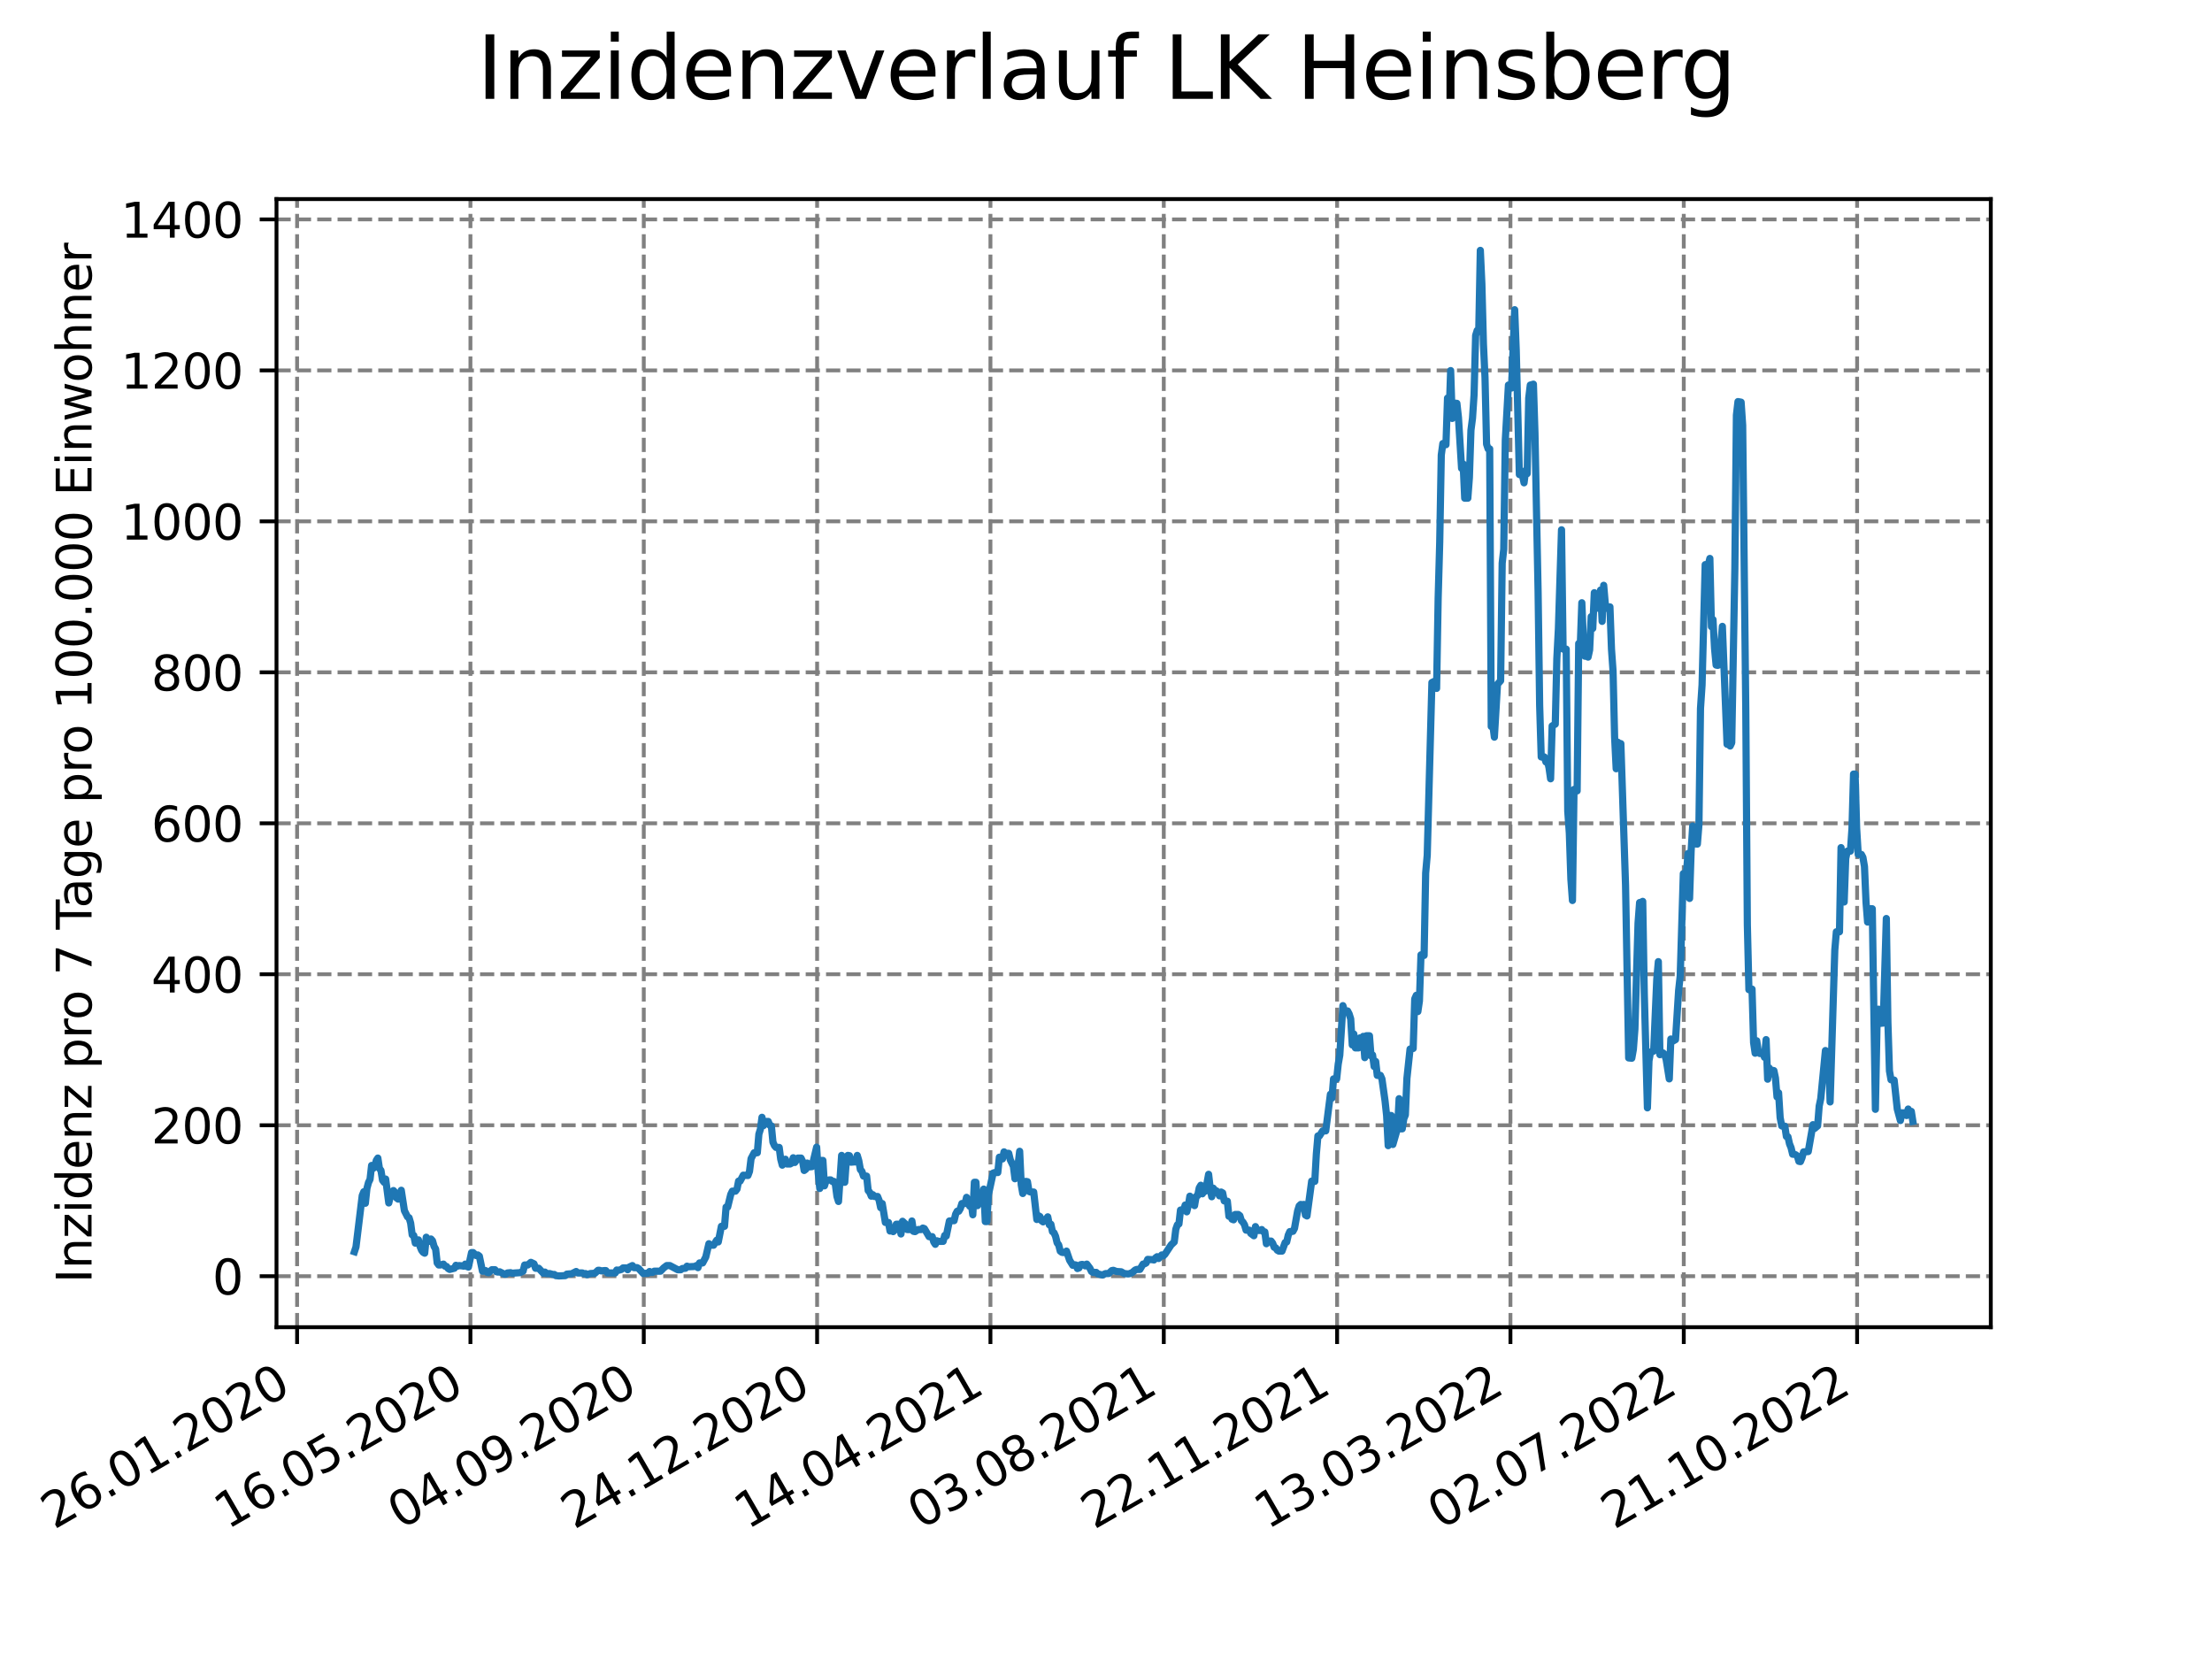 <?xml version="1.0" encoding="utf-8" standalone="no"?>
<!DOCTYPE svg PUBLIC "-//W3C//DTD SVG 1.1//EN"
  "http://www.w3.org/Graphics/SVG/1.1/DTD/svg11.dtd">
<svg xmlns:xlink="http://www.w3.org/1999/xlink" width="460.8pt" height="345.6pt" viewBox="0 0 460.8 345.6" xmlns="http://www.w3.org/2000/svg" version="1.1">
 <defs>
  <style type="text/css">*{stroke-linejoin: round; stroke-linecap: butt}</style>
 </defs>
 <g id="figure_1">
  <g id="patch_1">
   <path d="M 0 345.6 
L 460.8 345.6 
L 460.8 0 
L 0 0 
z
" style="fill: #ffffff"/>
  </g>
  <g id="axes_1">
   <g id="patch_2">
    <path d="M 57.6 276.48 
L 414.72 276.48 
L 414.72 41.472 
L 57.6 41.472 
z
" style="fill: #ffffff"/>
   </g>
   <g id="matplotlib.axis_1">
    <g id="xtick_1">
     <g id="line2d_1">
      <path d="M 61.891 276.48 
L 61.891 41.472 
" clip-path="url(#p968a16df5f)" style="fill: none; stroke-dasharray: 2.96,1.28; stroke-dashoffset: 0; stroke: #808080; stroke-width: 0.8"/>
     </g>
     <g id="line2d_2">
      <defs>
       <path id="maa75b952f8" d="M 0 0 
L 0 3.5 
" style="stroke: #000000; stroke-width: 0.8"/>
      </defs>
      <g>
       <use xlink:href="#maa75b952f8" x="61.891" y="276.48" style="stroke: #000000; stroke-width: 0.8"/>
      </g>
     </g>
     <g id="text_1">
      <!-- 26.01.2020 -->
      <g transform="translate(11.266 318.689) rotate(-30) scale(0.1 -0.1)">
       <defs>
        <path id="DejaVuSans-32" d="M 1228 531 
L 3431 531 
L 3431 0 
L 469 0 
L 469 531 
Q 828 903 1448 1529 
Q 2069 2156 2228 2338 
Q 2531 2678 2651 2914 
Q 2772 3150 2772 3378 
Q 2772 3750 2511 3984 
Q 2250 4219 1831 4219 
Q 1534 4219 1204 4116 
Q 875 4013 500 3803 
L 500 4441 
Q 881 4594 1212 4672 
Q 1544 4750 1819 4750 
Q 2544 4750 2975 4387 
Q 3406 4025 3406 3419 
Q 3406 3131 3298 2873 
Q 3191 2616 2906 2266 
Q 2828 2175 2409 1742 
Q 1991 1309 1228 531 
z
" transform="scale(0.016)"/>
        <path id="DejaVuSans-36" d="M 2113 2584 
Q 1688 2584 1439 2293 
Q 1191 2003 1191 1497 
Q 1191 994 1439 701 
Q 1688 409 2113 409 
Q 2538 409 2786 701 
Q 3034 994 3034 1497 
Q 3034 2003 2786 2293 
Q 2538 2584 2113 2584 
z
M 3366 4563 
L 3366 3988 
Q 3128 4100 2886 4159 
Q 2644 4219 2406 4219 
Q 1781 4219 1451 3797 
Q 1122 3375 1075 2522 
Q 1259 2794 1537 2939 
Q 1816 3084 2150 3084 
Q 2853 3084 3261 2657 
Q 3669 2231 3669 1497 
Q 3669 778 3244 343 
Q 2819 -91 2113 -91 
Q 1303 -91 875 529 
Q 447 1150 447 2328 
Q 447 3434 972 4092 
Q 1497 4750 2381 4750 
Q 2619 4750 2861 4703 
Q 3103 4656 3366 4563 
z
" transform="scale(0.016)"/>
        <path id="DejaVuSans-2e" d="M 684 794 
L 1344 794 
L 1344 0 
L 684 0 
L 684 794 
z
" transform="scale(0.016)"/>
        <path id="DejaVuSans-30" d="M 2034 4250 
Q 1547 4250 1301 3770 
Q 1056 3291 1056 2328 
Q 1056 1369 1301 889 
Q 1547 409 2034 409 
Q 2525 409 2770 889 
Q 3016 1369 3016 2328 
Q 3016 3291 2770 3770 
Q 2525 4250 2034 4250 
z
M 2034 4750 
Q 2819 4750 3233 4129 
Q 3647 3509 3647 2328 
Q 3647 1150 3233 529 
Q 2819 -91 2034 -91 
Q 1250 -91 836 529 
Q 422 1150 422 2328 
Q 422 3509 836 4129 
Q 1250 4750 2034 4750 
z
" transform="scale(0.016)"/>
        <path id="DejaVuSans-31" d="M 794 531 
L 1825 531 
L 1825 4091 
L 703 3866 
L 703 4441 
L 1819 4666 
L 2450 4666 
L 2450 531 
L 3481 531 
L 3481 0 
L 794 0 
L 794 531 
z
" transform="scale(0.016)"/>
       </defs>
       <use xlink:href="#DejaVuSans-32"/>
       <use xlink:href="#DejaVuSans-36" x="63.623"/>
       <use xlink:href="#DejaVuSans-2e" x="127.246"/>
       <use xlink:href="#DejaVuSans-30" x="159.033"/>
       <use xlink:href="#DejaVuSans-31" x="222.656"/>
       <use xlink:href="#DejaVuSans-2e" x="286.279"/>
       <use xlink:href="#DejaVuSans-32" x="318.066"/>
       <use xlink:href="#DejaVuSans-30" x="381.689"/>
       <use xlink:href="#DejaVuSans-32" x="445.312"/>
       <use xlink:href="#DejaVuSans-30" x="508.936"/>
      </g>
     </g>
    </g>
    <g id="xtick_2">
     <g id="line2d_3">
      <path d="M 98 276.48 
L 98 41.472 
" clip-path="url(#p968a16df5f)" style="fill: none; stroke-dasharray: 2.96,1.28; stroke-dashoffset: 0; stroke: #808080; stroke-width: 0.8"/>
     </g>
     <g id="line2d_4">
      <g>
       <use xlink:href="#maa75b952f8" x="98" y="276.48" style="stroke: #000000; stroke-width: 0.8"/>
      </g>
     </g>
     <g id="text_2">
      <!-- 16.05.2020 -->
      <g transform="translate(47.375 318.689) rotate(-30) scale(0.1 -0.1)">
       <defs>
        <path id="DejaVuSans-35" d="M 691 4666 
L 3169 4666 
L 3169 4134 
L 1269 4134 
L 1269 2991 
Q 1406 3038 1543 3061 
Q 1681 3084 1819 3084 
Q 2600 3084 3056 2656 
Q 3513 2228 3513 1497 
Q 3513 744 3044 326 
Q 2575 -91 1722 -91 
Q 1428 -91 1123 -41 
Q 819 9 494 109 
L 494 744 
Q 775 591 1075 516 
Q 1375 441 1709 441 
Q 2250 441 2565 725 
Q 2881 1009 2881 1497 
Q 2881 1984 2565 2268 
Q 2250 2553 1709 2553 
Q 1456 2553 1204 2497 
Q 953 2441 691 2322 
L 691 4666 
z
" transform="scale(0.016)"/>
       </defs>
       <use xlink:href="#DejaVuSans-31"/>
       <use xlink:href="#DejaVuSans-36" x="63.623"/>
       <use xlink:href="#DejaVuSans-2e" x="127.246"/>
       <use xlink:href="#DejaVuSans-30" x="159.033"/>
       <use xlink:href="#DejaVuSans-35" x="222.656"/>
       <use xlink:href="#DejaVuSans-2e" x="286.279"/>
       <use xlink:href="#DejaVuSans-32" x="318.066"/>
       <use xlink:href="#DejaVuSans-30" x="381.689"/>
       <use xlink:href="#DejaVuSans-32" x="445.312"/>
       <use xlink:href="#DejaVuSans-30" x="508.936"/>
      </g>
     </g>
    </g>
    <g id="xtick_3">
     <g id="line2d_5">
      <path d="M 134.109 276.48 
L 134.109 41.472 
" clip-path="url(#p968a16df5f)" style="fill: none; stroke-dasharray: 2.96,1.28; stroke-dashoffset: 0; stroke: #808080; stroke-width: 0.8"/>
     </g>
     <g id="line2d_6">
      <g>
       <use xlink:href="#maa75b952f8" x="134.109" y="276.48" style="stroke: #000000; stroke-width: 0.8"/>
      </g>
     </g>
     <g id="text_3">
      <!-- 04.09.2020 -->
      <g transform="translate(83.484 318.689) rotate(-30) scale(0.1 -0.1)">
       <defs>
        <path id="DejaVuSans-34" d="M 2419 4116 
L 825 1625 
L 2419 1625 
L 2419 4116 
z
M 2253 4666 
L 3047 4666 
L 3047 1625 
L 3713 1625 
L 3713 1100 
L 3047 1100 
L 3047 0 
L 2419 0 
L 2419 1100 
L 313 1100 
L 313 1709 
L 2253 4666 
z
" transform="scale(0.016)"/>
        <path id="DejaVuSans-39" d="M 703 97 
L 703 672 
Q 941 559 1184 500 
Q 1428 441 1663 441 
Q 2288 441 2617 861 
Q 2947 1281 2994 2138 
Q 2813 1869 2534 1725 
Q 2256 1581 1919 1581 
Q 1219 1581 811 2004 
Q 403 2428 403 3163 
Q 403 3881 828 4315 
Q 1253 4750 1959 4750 
Q 2769 4750 3195 4129 
Q 3622 3509 3622 2328 
Q 3622 1225 3098 567 
Q 2575 -91 1691 -91 
Q 1453 -91 1209 -44 
Q 966 3 703 97 
z
M 1959 2075 
Q 2384 2075 2632 2365 
Q 2881 2656 2881 3163 
Q 2881 3666 2632 3958 
Q 2384 4250 1959 4250 
Q 1534 4250 1286 3958 
Q 1038 3666 1038 3163 
Q 1038 2656 1286 2365 
Q 1534 2075 1959 2075 
z
" transform="scale(0.016)"/>
       </defs>
       <use xlink:href="#DejaVuSans-30"/>
       <use xlink:href="#DejaVuSans-34" x="63.623"/>
       <use xlink:href="#DejaVuSans-2e" x="127.246"/>
       <use xlink:href="#DejaVuSans-30" x="159.033"/>
       <use xlink:href="#DejaVuSans-39" x="222.656"/>
       <use xlink:href="#DejaVuSans-2e" x="286.279"/>
       <use xlink:href="#DejaVuSans-32" x="318.066"/>
       <use xlink:href="#DejaVuSans-30" x="381.689"/>
       <use xlink:href="#DejaVuSans-32" x="445.312"/>
       <use xlink:href="#DejaVuSans-30" x="508.936"/>
      </g>
     </g>
    </g>
    <g id="xtick_4">
     <g id="line2d_7">
      <path d="M 170.218 276.48 
L 170.218 41.472 
" clip-path="url(#p968a16df5f)" style="fill: none; stroke-dasharray: 2.96,1.28; stroke-dashoffset: 0; stroke: #808080; stroke-width: 0.8"/>
     </g>
     <g id="line2d_8">
      <g>
       <use xlink:href="#maa75b952f8" x="170.218" y="276.48" style="stroke: #000000; stroke-width: 0.8"/>
      </g>
     </g>
     <g id="text_4">
      <!-- 24.12.2020 -->
      <g transform="translate(119.593 318.689) rotate(-30) scale(0.1 -0.1)">
       <use xlink:href="#DejaVuSans-32"/>
       <use xlink:href="#DejaVuSans-34" x="63.623"/>
       <use xlink:href="#DejaVuSans-2e" x="127.246"/>
       <use xlink:href="#DejaVuSans-31" x="159.033"/>
       <use xlink:href="#DejaVuSans-32" x="222.656"/>
       <use xlink:href="#DejaVuSans-2e" x="286.279"/>
       <use xlink:href="#DejaVuSans-32" x="318.066"/>
       <use xlink:href="#DejaVuSans-30" x="381.689"/>
       <use xlink:href="#DejaVuSans-32" x="445.312"/>
       <use xlink:href="#DejaVuSans-30" x="508.936"/>
      </g>
     </g>
    </g>
    <g id="xtick_5">
     <g id="line2d_9">
      <path d="M 206.327 276.48 
L 206.327 41.472 
" clip-path="url(#p968a16df5f)" style="fill: none; stroke-dasharray: 2.96,1.28; stroke-dashoffset: 0; stroke: #808080; stroke-width: 0.8"/>
     </g>
     <g id="line2d_10">
      <g>
       <use xlink:href="#maa75b952f8" x="206.327" y="276.48" style="stroke: #000000; stroke-width: 0.8"/>
      </g>
     </g>
     <g id="text_5">
      <!-- 14.04.2021 -->
      <g transform="translate(155.702 318.689) rotate(-30) scale(0.1 -0.1)">
       <use xlink:href="#DejaVuSans-31"/>
       <use xlink:href="#DejaVuSans-34" x="63.623"/>
       <use xlink:href="#DejaVuSans-2e" x="127.246"/>
       <use xlink:href="#DejaVuSans-30" x="159.033"/>
       <use xlink:href="#DejaVuSans-34" x="222.656"/>
       <use xlink:href="#DejaVuSans-2e" x="286.279"/>
       <use xlink:href="#DejaVuSans-32" x="318.066"/>
       <use xlink:href="#DejaVuSans-30" x="381.689"/>
       <use xlink:href="#DejaVuSans-32" x="445.312"/>
       <use xlink:href="#DejaVuSans-31" x="508.936"/>
      </g>
     </g>
    </g>
    <g id="xtick_6">
     <g id="line2d_11">
      <path d="M 242.436 276.48 
L 242.436 41.472 
" clip-path="url(#p968a16df5f)" style="fill: none; stroke-dasharray: 2.96,1.28; stroke-dashoffset: 0; stroke: #808080; stroke-width: 0.8"/>
     </g>
     <g id="line2d_12">
      <g>
       <use xlink:href="#maa75b952f8" x="242.436" y="276.48" style="stroke: #000000; stroke-width: 0.8"/>
      </g>
     </g>
     <g id="text_6">
      <!-- 03.08.2021 -->
      <g transform="translate(191.81 318.689) rotate(-30) scale(0.1 -0.1)">
       <defs>
        <path id="DejaVuSans-33" d="M 2597 2516 
Q 3050 2419 3304 2112 
Q 3559 1806 3559 1356 
Q 3559 666 3084 287 
Q 2609 -91 1734 -91 
Q 1441 -91 1130 -33 
Q 819 25 488 141 
L 488 750 
Q 750 597 1062 519 
Q 1375 441 1716 441 
Q 2309 441 2620 675 
Q 2931 909 2931 1356 
Q 2931 1769 2642 2001 
Q 2353 2234 1838 2234 
L 1294 2234 
L 1294 2753 
L 1863 2753 
Q 2328 2753 2575 2939 
Q 2822 3125 2822 3475 
Q 2822 3834 2567 4026 
Q 2313 4219 1838 4219 
Q 1578 4219 1281 4162 
Q 984 4106 628 3988 
L 628 4550 
Q 988 4650 1302 4700 
Q 1616 4750 1894 4750 
Q 2613 4750 3031 4423 
Q 3450 4097 3450 3541 
Q 3450 3153 3228 2886 
Q 3006 2619 2597 2516 
z
" transform="scale(0.016)"/>
        <path id="DejaVuSans-38" d="M 2034 2216 
Q 1584 2216 1326 1975 
Q 1069 1734 1069 1313 
Q 1069 891 1326 650 
Q 1584 409 2034 409 
Q 2484 409 2743 651 
Q 3003 894 3003 1313 
Q 3003 1734 2745 1975 
Q 2488 2216 2034 2216 
z
M 1403 2484 
Q 997 2584 770 2862 
Q 544 3141 544 3541 
Q 544 4100 942 4425 
Q 1341 4750 2034 4750 
Q 2731 4750 3128 4425 
Q 3525 4100 3525 3541 
Q 3525 3141 3298 2862 
Q 3072 2584 2669 2484 
Q 3125 2378 3379 2068 
Q 3634 1759 3634 1313 
Q 3634 634 3220 271 
Q 2806 -91 2034 -91 
Q 1263 -91 848 271 
Q 434 634 434 1313 
Q 434 1759 690 2068 
Q 947 2378 1403 2484 
z
M 1172 3481 
Q 1172 3119 1398 2916 
Q 1625 2713 2034 2713 
Q 2441 2713 2670 2916 
Q 2900 3119 2900 3481 
Q 2900 3844 2670 4047 
Q 2441 4250 2034 4250 
Q 1625 4250 1398 4047 
Q 1172 3844 1172 3481 
z
" transform="scale(0.016)"/>
       </defs>
       <use xlink:href="#DejaVuSans-30"/>
       <use xlink:href="#DejaVuSans-33" x="63.623"/>
       <use xlink:href="#DejaVuSans-2e" x="127.246"/>
       <use xlink:href="#DejaVuSans-30" x="159.033"/>
       <use xlink:href="#DejaVuSans-38" x="222.656"/>
       <use xlink:href="#DejaVuSans-2e" x="286.279"/>
       <use xlink:href="#DejaVuSans-32" x="318.066"/>
       <use xlink:href="#DejaVuSans-30" x="381.689"/>
       <use xlink:href="#DejaVuSans-32" x="445.312"/>
       <use xlink:href="#DejaVuSans-31" x="508.936"/>
      </g>
     </g>
    </g>
    <g id="xtick_7">
     <g id="line2d_13">
      <path d="M 278.545 276.48 
L 278.545 41.472 
" clip-path="url(#p968a16df5f)" style="fill: none; stroke-dasharray: 2.96,1.28; stroke-dashoffset: 0; stroke: #808080; stroke-width: 0.8"/>
     </g>
     <g id="line2d_14">
      <g>
       <use xlink:href="#maa75b952f8" x="278.545" y="276.48" style="stroke: #000000; stroke-width: 0.8"/>
      </g>
     </g>
     <g id="text_7">
      <!-- 22.11.2021 -->
      <g transform="translate(227.919 318.689) rotate(-30) scale(0.1 -0.1)">
       <use xlink:href="#DejaVuSans-32"/>
       <use xlink:href="#DejaVuSans-32" x="63.623"/>
       <use xlink:href="#DejaVuSans-2e" x="127.246"/>
       <use xlink:href="#DejaVuSans-31" x="159.033"/>
       <use xlink:href="#DejaVuSans-31" x="222.656"/>
       <use xlink:href="#DejaVuSans-2e" x="286.279"/>
       <use xlink:href="#DejaVuSans-32" x="318.066"/>
       <use xlink:href="#DejaVuSans-30" x="381.689"/>
       <use xlink:href="#DejaVuSans-32" x="445.312"/>
       <use xlink:href="#DejaVuSans-31" x="508.936"/>
      </g>
     </g>
    </g>
    <g id="xtick_8">
     <g id="line2d_15">
      <path d="M 314.653 276.48 
L 314.653 41.472 
" clip-path="url(#p968a16df5f)" style="fill: none; stroke-dasharray: 2.96,1.28; stroke-dashoffset: 0; stroke: #808080; stroke-width: 0.8"/>
     </g>
     <g id="line2d_16">
      <g>
       <use xlink:href="#maa75b952f8" x="314.653" y="276.48" style="stroke: #000000; stroke-width: 0.8"/>
      </g>
     </g>
     <g id="text_8">
      <!-- 13.03.2022 -->
      <g transform="translate(264.028 318.689) rotate(-30) scale(0.1 -0.1)">
       <use xlink:href="#DejaVuSans-31"/>
       <use xlink:href="#DejaVuSans-33" x="63.623"/>
       <use xlink:href="#DejaVuSans-2e" x="127.246"/>
       <use xlink:href="#DejaVuSans-30" x="159.033"/>
       <use xlink:href="#DejaVuSans-33" x="222.656"/>
       <use xlink:href="#DejaVuSans-2e" x="286.279"/>
       <use xlink:href="#DejaVuSans-32" x="318.066"/>
       <use xlink:href="#DejaVuSans-30" x="381.689"/>
       <use xlink:href="#DejaVuSans-32" x="445.312"/>
       <use xlink:href="#DejaVuSans-32" x="508.936"/>
      </g>
     </g>
    </g>
    <g id="xtick_9">
     <g id="line2d_17">
      <path d="M 350.762 276.48 
L 350.762 41.472 
" clip-path="url(#p968a16df5f)" style="fill: none; stroke-dasharray: 2.96,1.28; stroke-dashoffset: 0; stroke: #808080; stroke-width: 0.8"/>
     </g>
     <g id="line2d_18">
      <g>
       <use xlink:href="#maa75b952f8" x="350.762" y="276.48" style="stroke: #000000; stroke-width: 0.8"/>
      </g>
     </g>
     <g id="text_9">
      <!-- 02.07.2022 -->
      <g transform="translate(300.137 318.689) rotate(-30) scale(0.1 -0.1)">
       <defs>
        <path id="DejaVuSans-37" d="M 525 4666 
L 3525 4666 
L 3525 4397 
L 1831 0 
L 1172 0 
L 2766 4134 
L 525 4134 
L 525 4666 
z
" transform="scale(0.016)"/>
       </defs>
       <use xlink:href="#DejaVuSans-30"/>
       <use xlink:href="#DejaVuSans-32" x="63.623"/>
       <use xlink:href="#DejaVuSans-2e" x="127.246"/>
       <use xlink:href="#DejaVuSans-30" x="159.033"/>
       <use xlink:href="#DejaVuSans-37" x="222.656"/>
       <use xlink:href="#DejaVuSans-2e" x="286.279"/>
       <use xlink:href="#DejaVuSans-32" x="318.066"/>
       <use xlink:href="#DejaVuSans-30" x="381.689"/>
       <use xlink:href="#DejaVuSans-32" x="445.312"/>
       <use xlink:href="#DejaVuSans-32" x="508.936"/>
      </g>
     </g>
    </g>
    <g id="xtick_10">
     <g id="line2d_19">
      <path d="M 386.871 276.48 
L 386.871 41.472 
" clip-path="url(#p968a16df5f)" style="fill: none; stroke-dasharray: 2.96,1.28; stroke-dashoffset: 0; stroke: #808080; stroke-width: 0.8"/>
     </g>
     <g id="line2d_20">
      <g>
       <use xlink:href="#maa75b952f8" x="386.871" y="276.48" style="stroke: #000000; stroke-width: 0.8"/>
      </g>
     </g>
     <g id="text_10">
      <!-- 21.10.2022 -->
      <g transform="translate(336.246 318.689) rotate(-30) scale(0.1 -0.1)">
       <use xlink:href="#DejaVuSans-32"/>
       <use xlink:href="#DejaVuSans-31" x="63.623"/>
       <use xlink:href="#DejaVuSans-2e" x="127.246"/>
       <use xlink:href="#DejaVuSans-31" x="159.033"/>
       <use xlink:href="#DejaVuSans-30" x="222.656"/>
       <use xlink:href="#DejaVuSans-2e" x="286.279"/>
       <use xlink:href="#DejaVuSans-32" x="318.066"/>
       <use xlink:href="#DejaVuSans-30" x="381.689"/>
       <use xlink:href="#DejaVuSans-32" x="445.312"/>
       <use xlink:href="#DejaVuSans-32" x="508.936"/>
      </g>
     </g>
    </g>
   </g>
   <g id="matplotlib.axis_2">
    <g id="ytick_1">
     <g id="line2d_21">
      <path d="M 57.6 265.859 
L 414.72 265.859 
" clip-path="url(#p968a16df5f)" style="fill: none; stroke-dasharray: 2.96,1.28; stroke-dashoffset: 0; stroke: #808080; stroke-width: 0.8"/>
     </g>
     <g id="line2d_22">
      <defs>
       <path id="m5bab0391a0" d="M 0 0 
L -3.5 0 
" style="stroke: #000000; stroke-width: 0.8"/>
      </defs>
      <g>
       <use xlink:href="#m5bab0391a0" x="57.6" y="265.859" style="stroke: #000000; stroke-width: 0.8"/>
      </g>
     </g>
     <g id="text_11">
      <!-- 0 -->
      <g transform="translate(44.237 269.659) scale(0.1 -0.1)">
       <use xlink:href="#DejaVuSans-30"/>
      </g>
     </g>
    </g>
    <g id="ytick_2">
     <g id="line2d_23">
      <path d="M 57.6 234.409 
L 414.72 234.409 
" clip-path="url(#p968a16df5f)" style="fill: none; stroke-dasharray: 2.96,1.28; stroke-dashoffset: 0; stroke: #808080; stroke-width: 0.8"/>
     </g>
     <g id="line2d_24">
      <g>
       <use xlink:href="#m5bab0391a0" x="57.6" y="234.409" style="stroke: #000000; stroke-width: 0.8"/>
      </g>
     </g>
     <g id="text_12">
      <!-- 200 -->
      <g transform="translate(31.512 238.208) scale(0.1 -0.1)">
       <use xlink:href="#DejaVuSans-32"/>
       <use xlink:href="#DejaVuSans-30" x="63.623"/>
       <use xlink:href="#DejaVuSans-30" x="127.246"/>
      </g>
     </g>
    </g>
    <g id="ytick_3">
     <g id="line2d_25">
      <path d="M 57.6 202.959 
L 414.72 202.959 
" clip-path="url(#p968a16df5f)" style="fill: none; stroke-dasharray: 2.96,1.28; stroke-dashoffset: 0; stroke: #808080; stroke-width: 0.8"/>
     </g>
     <g id="line2d_26">
      <g>
       <use xlink:href="#m5bab0391a0" x="57.6" y="202.959" style="stroke: #000000; stroke-width: 0.8"/>
      </g>
     </g>
     <g id="text_13">
      <!-- 400 -->
      <g transform="translate(31.512 206.758) scale(0.1 -0.1)">
       <use xlink:href="#DejaVuSans-34"/>
       <use xlink:href="#DejaVuSans-30" x="63.623"/>
       <use xlink:href="#DejaVuSans-30" x="127.246"/>
      </g>
     </g>
    </g>
    <g id="ytick_4">
     <g id="line2d_27">
      <path d="M 57.6 171.508 
L 414.72 171.508 
" clip-path="url(#p968a16df5f)" style="fill: none; stroke-dasharray: 2.96,1.28; stroke-dashoffset: 0; stroke: #808080; stroke-width: 0.8"/>
     </g>
     <g id="line2d_28">
      <g>
       <use xlink:href="#m5bab0391a0" x="57.6" y="171.508" style="stroke: #000000; stroke-width: 0.8"/>
      </g>
     </g>
     <g id="text_14">
      <!-- 600 -->
      <g transform="translate(31.512 175.308) scale(0.1 -0.1)">
       <use xlink:href="#DejaVuSans-36"/>
       <use xlink:href="#DejaVuSans-30" x="63.623"/>
       <use xlink:href="#DejaVuSans-30" x="127.246"/>
      </g>
     </g>
    </g>
    <g id="ytick_5">
     <g id="line2d_29">
      <path d="M 57.6 140.058 
L 414.72 140.058 
" clip-path="url(#p968a16df5f)" style="fill: none; stroke-dasharray: 2.96,1.28; stroke-dashoffset: 0; stroke: #808080; stroke-width: 0.8"/>
     </g>
     <g id="line2d_30">
      <g>
       <use xlink:href="#m5bab0391a0" x="57.6" y="140.058" style="stroke: #000000; stroke-width: 0.8"/>
      </g>
     </g>
     <g id="text_15">
      <!-- 800 -->
      <g transform="translate(31.512 143.857) scale(0.1 -0.1)">
       <use xlink:href="#DejaVuSans-38"/>
       <use xlink:href="#DejaVuSans-30" x="63.623"/>
       <use xlink:href="#DejaVuSans-30" x="127.246"/>
      </g>
     </g>
    </g>
    <g id="ytick_6">
     <g id="line2d_31">
      <path d="M 57.6 108.608 
L 414.72 108.608 
" clip-path="url(#p968a16df5f)" style="fill: none; stroke-dasharray: 2.96,1.28; stroke-dashoffset: 0; stroke: #808080; stroke-width: 0.8"/>
     </g>
     <g id="line2d_32">
      <g>
       <use xlink:href="#m5bab0391a0" x="57.6" y="108.608" style="stroke: #000000; stroke-width: 0.8"/>
      </g>
     </g>
     <g id="text_16">
      <!-- 1000 -->
      <g transform="translate(25.15 112.407) scale(0.1 -0.1)">
       <use xlink:href="#DejaVuSans-31"/>
       <use xlink:href="#DejaVuSans-30" x="63.623"/>
       <use xlink:href="#DejaVuSans-30" x="127.246"/>
       <use xlink:href="#DejaVuSans-30" x="190.869"/>
      </g>
     </g>
    </g>
    <g id="ytick_7">
     <g id="line2d_33">
      <path d="M 57.6 77.158 
L 414.72 77.158 
" clip-path="url(#p968a16df5f)" style="fill: none; stroke-dasharray: 2.96,1.28; stroke-dashoffset: 0; stroke: #808080; stroke-width: 0.8"/>
     </g>
     <g id="line2d_34">
      <g>
       <use xlink:href="#m5bab0391a0" x="57.6" y="77.158" style="stroke: #000000; stroke-width: 0.8"/>
      </g>
     </g>
     <g id="text_17">
      <!-- 1200 -->
      <g transform="translate(25.15 80.957) scale(0.1 -0.1)">
       <use xlink:href="#DejaVuSans-31"/>
       <use xlink:href="#DejaVuSans-32" x="63.623"/>
       <use xlink:href="#DejaVuSans-30" x="127.246"/>
       <use xlink:href="#DejaVuSans-30" x="190.869"/>
      </g>
     </g>
    </g>
    <g id="ytick_8">
     <g id="line2d_35">
      <path d="M 57.6 45.707 
L 414.72 45.707 
" clip-path="url(#p968a16df5f)" style="fill: none; stroke-dasharray: 2.96,1.28; stroke-dashoffset: 0; stroke: #808080; stroke-width: 0.8"/>
     </g>
     <g id="line2d_36">
      <g>
       <use xlink:href="#m5bab0391a0" x="57.6" y="45.707" style="stroke: #000000; stroke-width: 0.8"/>
      </g>
     </g>
     <g id="text_18">
      <!-- 1400 -->
      <g transform="translate(25.15 49.507) scale(0.1 -0.1)">
       <use xlink:href="#DejaVuSans-31"/>
       <use xlink:href="#DejaVuSans-34" x="63.623"/>
       <use xlink:href="#DejaVuSans-30" x="127.246"/>
       <use xlink:href="#DejaVuSans-30" x="190.869"/>
      </g>
     </g>
    </g>
    <g id="text_19">
     <!-- Inzidenz pro 7 Tage pro 100.000 Einwohner -->
     <g transform="translate(19.07 267.301) rotate(-90) scale(0.1 -0.1)">
      <defs>
       <path id="DejaVuSans-49" d="M 628 4666 
L 1259 4666 
L 1259 0 
L 628 0 
L 628 4666 
z
" transform="scale(0.016)"/>
       <path id="DejaVuSans-6e" d="M 3513 2113 
L 3513 0 
L 2938 0 
L 2938 2094 
Q 2938 2591 2744 2837 
Q 2550 3084 2163 3084 
Q 1697 3084 1428 2787 
Q 1159 2491 1159 1978 
L 1159 0 
L 581 0 
L 581 3500 
L 1159 3500 
L 1159 2956 
Q 1366 3272 1645 3428 
Q 1925 3584 2291 3584 
Q 2894 3584 3203 3211 
Q 3513 2838 3513 2113 
z
" transform="scale(0.016)"/>
       <path id="DejaVuSans-7a" d="M 353 3500 
L 3084 3500 
L 3084 2975 
L 922 459 
L 3084 459 
L 3084 0 
L 275 0 
L 275 525 
L 2438 3041 
L 353 3041 
L 353 3500 
z
" transform="scale(0.016)"/>
       <path id="DejaVuSans-69" d="M 603 3500 
L 1178 3500 
L 1178 0 
L 603 0 
L 603 3500 
z
M 603 4863 
L 1178 4863 
L 1178 4134 
L 603 4134 
L 603 4863 
z
" transform="scale(0.016)"/>
       <path id="DejaVuSans-64" d="M 2906 2969 
L 2906 4863 
L 3481 4863 
L 3481 0 
L 2906 0 
L 2906 525 
Q 2725 213 2448 61 
Q 2172 -91 1784 -91 
Q 1150 -91 751 415 
Q 353 922 353 1747 
Q 353 2572 751 3078 
Q 1150 3584 1784 3584 
Q 2172 3584 2448 3432 
Q 2725 3281 2906 2969 
z
M 947 1747 
Q 947 1113 1208 752 
Q 1469 391 1925 391 
Q 2381 391 2643 752 
Q 2906 1113 2906 1747 
Q 2906 2381 2643 2742 
Q 2381 3103 1925 3103 
Q 1469 3103 1208 2742 
Q 947 2381 947 1747 
z
" transform="scale(0.016)"/>
       <path id="DejaVuSans-65" d="M 3597 1894 
L 3597 1613 
L 953 1613 
Q 991 1019 1311 708 
Q 1631 397 2203 397 
Q 2534 397 2845 478 
Q 3156 559 3463 722 
L 3463 178 
Q 3153 47 2828 -22 
Q 2503 -91 2169 -91 
Q 1331 -91 842 396 
Q 353 884 353 1716 
Q 353 2575 817 3079 
Q 1281 3584 2069 3584 
Q 2775 3584 3186 3129 
Q 3597 2675 3597 1894 
z
M 3022 2063 
Q 3016 2534 2758 2815 
Q 2500 3097 2075 3097 
Q 1594 3097 1305 2825 
Q 1016 2553 972 2059 
L 3022 2063 
z
" transform="scale(0.016)"/>
       <path id="DejaVuSans-20" transform="scale(0.016)"/>
       <path id="DejaVuSans-70" d="M 1159 525 
L 1159 -1331 
L 581 -1331 
L 581 3500 
L 1159 3500 
L 1159 2969 
Q 1341 3281 1617 3432 
Q 1894 3584 2278 3584 
Q 2916 3584 3314 3078 
Q 3713 2572 3713 1747 
Q 3713 922 3314 415 
Q 2916 -91 2278 -91 
Q 1894 -91 1617 61 
Q 1341 213 1159 525 
z
M 3116 1747 
Q 3116 2381 2855 2742 
Q 2594 3103 2138 3103 
Q 1681 3103 1420 2742 
Q 1159 2381 1159 1747 
Q 1159 1113 1420 752 
Q 1681 391 2138 391 
Q 2594 391 2855 752 
Q 3116 1113 3116 1747 
z
" transform="scale(0.016)"/>
       <path id="DejaVuSans-72" d="M 2631 2963 
Q 2534 3019 2420 3045 
Q 2306 3072 2169 3072 
Q 1681 3072 1420 2755 
Q 1159 2438 1159 1844 
L 1159 0 
L 581 0 
L 581 3500 
L 1159 3500 
L 1159 2956 
Q 1341 3275 1631 3429 
Q 1922 3584 2338 3584 
Q 2397 3584 2469 3576 
Q 2541 3569 2628 3553 
L 2631 2963 
z
" transform="scale(0.016)"/>
       <path id="DejaVuSans-6f" d="M 1959 3097 
Q 1497 3097 1228 2736 
Q 959 2375 959 1747 
Q 959 1119 1226 758 
Q 1494 397 1959 397 
Q 2419 397 2687 759 
Q 2956 1122 2956 1747 
Q 2956 2369 2687 2733 
Q 2419 3097 1959 3097 
z
M 1959 3584 
Q 2709 3584 3137 3096 
Q 3566 2609 3566 1747 
Q 3566 888 3137 398 
Q 2709 -91 1959 -91 
Q 1206 -91 779 398 
Q 353 888 353 1747 
Q 353 2609 779 3096 
Q 1206 3584 1959 3584 
z
" transform="scale(0.016)"/>
       <path id="DejaVuSans-54" d="M -19 4666 
L 3928 4666 
L 3928 4134 
L 2272 4134 
L 2272 0 
L 1638 0 
L 1638 4134 
L -19 4134 
L -19 4666 
z
" transform="scale(0.016)"/>
       <path id="DejaVuSans-61" d="M 2194 1759 
Q 1497 1759 1228 1600 
Q 959 1441 959 1056 
Q 959 750 1161 570 
Q 1363 391 1709 391 
Q 2188 391 2477 730 
Q 2766 1069 2766 1631 
L 2766 1759 
L 2194 1759 
z
M 3341 1997 
L 3341 0 
L 2766 0 
L 2766 531 
Q 2569 213 2275 61 
Q 1981 -91 1556 -91 
Q 1019 -91 701 211 
Q 384 513 384 1019 
Q 384 1609 779 1909 
Q 1175 2209 1959 2209 
L 2766 2209 
L 2766 2266 
Q 2766 2663 2505 2880 
Q 2244 3097 1772 3097 
Q 1472 3097 1187 3025 
Q 903 2953 641 2809 
L 641 3341 
Q 956 3463 1253 3523 
Q 1550 3584 1831 3584 
Q 2591 3584 2966 3190 
Q 3341 2797 3341 1997 
z
" transform="scale(0.016)"/>
       <path id="DejaVuSans-67" d="M 2906 1791 
Q 2906 2416 2648 2759 
Q 2391 3103 1925 3103 
Q 1463 3103 1205 2759 
Q 947 2416 947 1791 
Q 947 1169 1205 825 
Q 1463 481 1925 481 
Q 2391 481 2648 825 
Q 2906 1169 2906 1791 
z
M 3481 434 
Q 3481 -459 3084 -895 
Q 2688 -1331 1869 -1331 
Q 1566 -1331 1297 -1286 
Q 1028 -1241 775 -1147 
L 775 -588 
Q 1028 -725 1275 -790 
Q 1522 -856 1778 -856 
Q 2344 -856 2625 -561 
Q 2906 -266 2906 331 
L 2906 616 
Q 2728 306 2450 153 
Q 2172 0 1784 0 
Q 1141 0 747 490 
Q 353 981 353 1791 
Q 353 2603 747 3093 
Q 1141 3584 1784 3584 
Q 2172 3584 2450 3431 
Q 2728 3278 2906 2969 
L 2906 3500 
L 3481 3500 
L 3481 434 
z
" transform="scale(0.016)"/>
       <path id="DejaVuSans-45" d="M 628 4666 
L 3578 4666 
L 3578 4134 
L 1259 4134 
L 1259 2753 
L 3481 2753 
L 3481 2222 
L 1259 2222 
L 1259 531 
L 3634 531 
L 3634 0 
L 628 0 
L 628 4666 
z
" transform="scale(0.016)"/>
       <path id="DejaVuSans-77" d="M 269 3500 
L 844 3500 
L 1563 769 
L 2278 3500 
L 2956 3500 
L 3675 769 
L 4391 3500 
L 4966 3500 
L 4050 0 
L 3372 0 
L 2619 2869 
L 1863 0 
L 1184 0 
L 269 3500 
z
" transform="scale(0.016)"/>
       <path id="DejaVuSans-68" d="M 3513 2113 
L 3513 0 
L 2938 0 
L 2938 2094 
Q 2938 2591 2744 2837 
Q 2550 3084 2163 3084 
Q 1697 3084 1428 2787 
Q 1159 2491 1159 1978 
L 1159 0 
L 581 0 
L 581 4863 
L 1159 4863 
L 1159 2956 
Q 1366 3272 1645 3428 
Q 1925 3584 2291 3584 
Q 2894 3584 3203 3211 
Q 3513 2838 3513 2113 
z
" transform="scale(0.016)"/>
      </defs>
      <use xlink:href="#DejaVuSans-49"/>
      <use xlink:href="#DejaVuSans-6e" x="29.492"/>
      <use xlink:href="#DejaVuSans-7a" x="92.871"/>
      <use xlink:href="#DejaVuSans-69" x="145.361"/>
      <use xlink:href="#DejaVuSans-64" x="173.145"/>
      <use xlink:href="#DejaVuSans-65" x="236.621"/>
      <use xlink:href="#DejaVuSans-6e" x="298.145"/>
      <use xlink:href="#DejaVuSans-7a" x="361.523"/>
      <use xlink:href="#DejaVuSans-20" x="414.014"/>
      <use xlink:href="#DejaVuSans-70" x="445.801"/>
      <use xlink:href="#DejaVuSans-72" x="509.277"/>
      <use xlink:href="#DejaVuSans-6f" x="548.141"/>
      <use xlink:href="#DejaVuSans-20" x="609.322"/>
      <use xlink:href="#DejaVuSans-37" x="641.109"/>
      <use xlink:href="#DejaVuSans-20" x="704.732"/>
      <use xlink:href="#DejaVuSans-54" x="736.52"/>
      <use xlink:href="#DejaVuSans-61" x="781.104"/>
      <use xlink:href="#DejaVuSans-67" x="842.383"/>
      <use xlink:href="#DejaVuSans-65" x="905.859"/>
      <use xlink:href="#DejaVuSans-20" x="967.383"/>
      <use xlink:href="#DejaVuSans-70" x="999.17"/>
      <use xlink:href="#DejaVuSans-72" x="1062.646"/>
      <use xlink:href="#DejaVuSans-6f" x="1101.51"/>
      <use xlink:href="#DejaVuSans-20" x="1162.691"/>
      <use xlink:href="#DejaVuSans-31" x="1194.479"/>
      <use xlink:href="#DejaVuSans-30" x="1258.102"/>
      <use xlink:href="#DejaVuSans-30" x="1321.725"/>
      <use xlink:href="#DejaVuSans-2e" x="1385.348"/>
      <use xlink:href="#DejaVuSans-30" x="1417.135"/>
      <use xlink:href="#DejaVuSans-30" x="1480.758"/>
      <use xlink:href="#DejaVuSans-30" x="1544.381"/>
      <use xlink:href="#DejaVuSans-20" x="1608.004"/>
      <use xlink:href="#DejaVuSans-45" x="1639.791"/>
      <use xlink:href="#DejaVuSans-69" x="1702.975"/>
      <use xlink:href="#DejaVuSans-6e" x="1730.758"/>
      <use xlink:href="#DejaVuSans-77" x="1794.137"/>
      <use xlink:href="#DejaVuSans-6f" x="1875.924"/>
      <use xlink:href="#DejaVuSans-68" x="1937.105"/>
      <use xlink:href="#DejaVuSans-6e" x="2000.484"/>
      <use xlink:href="#DejaVuSans-65" x="2063.863"/>
      <use xlink:href="#DejaVuSans-72" x="2125.387"/>
     </g>
    </g>
   </g>
   <g id="line2d_37">
    <path d="M 73.833 260.752 
L 74.158 259.768 
L 75.459 249.061 
L 75.785 248.261 
L 76.11 250.661 
L 76.435 247.584 
L 76.76 246.353 
L 77.086 245.676 
L 77.411 242.784 
L 77.736 243.4 
L 78.062 243.092 
L 78.387 241.738 
L 78.712 241.246 
L 79.038 243.4 
L 79.363 243.83 
L 79.688 245.861 
L 80.014 246.292 
L 80.339 245.615 
L 80.989 250.599 
L 81.315 249.184 
L 81.64 249.061 
L 81.965 248.015 
L 82.291 248.384 
L 82.616 249.553 
L 82.941 249.799 
L 83.267 249.184 
L 83.592 247.953 
L 84.242 252.199 
L 84.893 253.491 
L 85.218 253.676 
L 85.544 254.783 
L 85.869 257.245 
L 86.194 257.368 
L 86.52 258.968 
L 86.845 258.291 
L 87.17 258.291 
L 87.496 259.644 
L 87.821 260.444 
L 88.146 260.875 
L 88.471 261.06 
L 88.797 257.737 
L 89.122 258.598 
L 89.447 258.598 
L 89.773 258.106 
L 90.098 258.475 
L 90.423 259.644 
L 90.749 260.198 
L 91.074 263.09 
L 91.399 263.521 
L 91.725 263.521 
L 92.375 263.336 
L 92.7 263.767 
L 93.026 263.829 
L 93.351 264.259 
L 93.676 264.444 
L 94.652 264.198 
L 94.978 263.583 
L 95.303 263.767 
L 95.628 263.644 
L 96.279 263.706 
L 96.604 263.767 
L 96.929 263.336 
L 97.255 263.829 
L 97.58 263.952 
L 98.231 260.937 
L 98.556 260.937 
L 99.207 261.552 
L 99.532 261.429 
L 99.857 261.675 
L 100.508 264.813 
L 100.833 264.813 
L 101.158 264.69 
L 101.484 265.059 
L 101.809 265.121 
L 102.46 264.506 
L 103.11 264.506 
L 103.435 264.936 
L 103.761 264.998 
L 104.086 264.936 
L 105.062 265.429 
L 105.387 265.429 
L 105.713 265.182 
L 106.363 265.121 
L 106.689 265.244 
L 107.339 265.182 
L 108.315 265.121 
L 108.966 264.813 
L 109.291 263.521 
L 109.942 263.521 
L 110.592 262.967 
L 111.243 263.275 
L 111.568 264.198 
L 112.219 264.198 
L 113.195 265.244 
L 113.52 264.998 
L 113.845 265.306 
L 114.496 265.306 
L 115.146 265.49 
L 115.472 265.49 
L 115.797 265.736 
L 116.448 265.798 
L 117.749 265.736 
L 118.074 265.429 
L 118.725 265.367 
L 119.05 265.367 
L 120.026 264.875 
L 120.351 265.182 
L 121.327 265.182 
L 121.653 265.367 
L 121.978 265.306 
L 122.303 265.552 
L 122.954 265.306 
L 123.93 265.244 
L 124.58 264.629 
L 124.906 264.629 
L 125.231 264.752 
L 125.882 264.69 
L 126.207 264.69 
L 126.532 265.182 
L 128.159 265.182 
L 128.484 264.567 
L 128.809 264.629 
L 129.46 264.444 
L 129.785 264.136 
L 130.436 264.136 
L 130.761 264.506 
L 131.086 263.952 
L 131.737 263.644 
L 132.062 264.075 
L 132.713 264.075 
L 133.038 264.259 
L 134.014 265.306 
L 134.665 265.244 
L 134.99 265.244 
L 135.315 264.875 
L 135.641 265.059 
L 135.966 265.059 
L 136.291 264.813 
L 137.593 264.813 
L 138.243 264.136 
L 138.894 263.644 
L 139.544 263.644 
L 141.171 264.506 
L 141.822 264.506 
L 142.147 264.259 
L 142.797 264.198 
L 143.123 263.767 
L 143.448 263.89 
L 144.749 263.829 
L 145.075 263.644 
L 145.4 264.075 
L 145.725 263.09 
L 146.376 263.09 
L 147.026 261.86 
L 147.677 259.091 
L 148.002 259.398 
L 148.653 259.398 
L 149.304 258.352 
L 149.629 258.721 
L 150.279 255.46 
L 150.93 255.46 
L 151.255 251.461 
L 151.581 251.461 
L 152.231 248.815 
L 152.557 248.138 
L 153.207 248.138 
L 153.532 247.707 
L 153.858 246.046 
L 154.183 246.046 
L 154.834 244.815 
L 155.81 244.876 
L 156.135 244.015 
L 156.46 241.369 
L 157.111 240.138 
L 157.761 240.138 
L 158.087 236.262 
L 158.412 235.216 
L 158.737 232.754 
L 159.063 234.477 
L 159.388 233.616 
L 160.039 233.616 
L 160.364 234.416 
L 160.689 234.539 
L 161.015 237.923 
L 161.34 238.662 
L 161.665 239.031 
L 162.316 239.031 
L 162.641 241.492 
L 162.966 242.723 
L 163.292 241.923 
L 163.617 241.492 
L 163.942 242.477 
L 164.593 242.477 
L 164.918 242.292 
L 165.243 241.184 
L 165.569 242.169 
L 166.219 241.246 
L 166.87 241.246 
L 167.195 241.923 
L 167.521 243.83 
L 167.846 243.584 
L 168.171 242.292 
L 168.497 243.092 
L 169.147 243.03 
L 170.123 238.969 
L 170.448 244.323 
L 170.774 247.584 
L 171.099 241.738 
L 171.424 241.738 
L 171.75 247.03 
L 172.075 245.984 
L 172.725 245.799 
L 173.051 245.799 
L 173.376 246.107 
L 173.701 246.107 
L 174.027 246.784 
L 174.352 249.245 
L 174.677 250.291 
L 175.328 240.692 
L 175.653 246.292 
L 175.979 246.292 
L 176.304 241.8 
L 176.629 240.692 
L 176.954 240.754 
L 177.28 242.107 
L 177.93 242.046 
L 178.256 242.046 
L 178.581 240.692 
L 178.906 241.8 
L 179.232 243.646 
L 179.557 244.015 
L 179.882 245 
L 180.533 245 
L 180.858 248.015 
L 181.183 248.384 
L 181.509 249.184 
L 181.834 248.876 
L 182.159 249.245 
L 182.81 249.245 
L 183.135 250.045 
L 183.461 251.584 
L 183.786 250.722 
L 184.436 254.66 
L 185.087 254.66 
L 185.412 256.445 
L 185.738 256.137 
L 186.063 256.568 
L 186.388 256.26 
L 186.714 255.029 
L 187.364 255.029 
L 187.69 257.06 
L 188.015 254.414 
L 188.665 255.029 
L 188.991 256.137 
L 189.641 256.137 
L 189.967 254.353 
L 190.292 256.506 
L 190.617 256.568 
L 191.268 256.137 
L 191.918 256.137 
L 192.244 255.829 
L 192.569 255.952 
L 193.545 257.614 
L 194.196 257.614 
L 194.521 258.721 
L 194.846 259.214 
L 195.172 258.475 
L 195.497 258.598 
L 196.473 258.598 
L 196.798 257.368 
L 197.123 257.491 
L 197.774 254.353 
L 198.425 254.291 
L 198.75 254.291 
L 199.075 252.937 
L 199.401 252.322 
L 199.726 252.322 
L 200.051 251.768 
L 200.376 250.722 
L 201.027 250.722 
L 201.352 249.43 
L 201.678 250.168 
L 202.003 251.276 
L 202.328 250.722 
L 202.654 253.06 
L 202.979 246.292 
L 203.304 246.292 
L 203.629 251.153 
L 203.955 250.045 
L 204.28 250.291 
L 204.605 250.722 
L 204.931 247.707 
L 205.256 254.476 
L 205.581 254.476 
L 205.907 248.876 
L 206.883 244.384 
L 207.208 244.261 
L 207.858 244.261 
L 208.184 241.061 
L 208.509 241.061 
L 208.834 241.431 
L 209.16 239.954 
L 209.485 240.261 
L 210.136 240.261 
L 210.461 241.615 
L 211.112 242.969 
L 211.437 245.553 
L 211.762 245.369 
L 212.413 239.831 
L 212.738 246.784 
L 213.063 248.63 
L 213.389 246.169 
L 213.714 246.107 
L 214.039 246.169 
L 214.365 248.199 
L 214.69 248.322 
L 215.34 248.322 
L 215.991 254.045 
L 216.316 253.245 
L 216.642 253.43 
L 216.967 254.291 
L 217.292 254.537 
L 217.618 254.106 
L 217.943 253.922 
L 218.268 253.491 
L 218.594 255.153 
L 218.919 255.029 
L 219.244 256.568 
L 219.569 256.814 
L 219.895 257.552 
L 220.22 258.906 
L 220.545 259.337 
L 220.871 260.629 
L 221.196 260.875 
L 221.521 260.937 
L 221.847 260.875 
L 222.172 260.629 
L 222.822 262.537 
L 223.473 263.583 
L 223.798 263.46 
L 224.124 263.521 
L 224.449 264.259 
L 224.774 264.136 
L 225.1 263.46 
L 225.425 263.398 
L 225.75 263.46 
L 226.076 263.706 
L 226.401 263.336 
L 227.051 264.198 
L 227.377 264.875 
L 227.702 265.059 
L 228.353 265.059 
L 228.678 265.367 
L 229.654 265.613 
L 230.305 265.306 
L 230.955 265.306 
L 231.606 264.69 
L 231.931 264.629 
L 232.582 264.875 
L 233.558 264.936 
L 234.208 265.306 
L 234.859 265.367 
L 235.184 265.367 
L 235.835 265.121 
L 236.485 264.567 
L 236.811 264.444 
L 237.461 264.444 
L 238.112 263.336 
L 238.437 263.275 
L 238.762 263.09 
L 239.088 262.352 
L 240.064 262.413 
L 240.389 262.475 
L 240.714 262.044 
L 241.04 261.798 
L 241.365 262.167 
L 242.015 261.429 
L 242.341 261.614 
L 242.666 261.306 
L 243.967 259.337 
L 244.618 258.721 
L 244.943 256.076 
L 245.269 255.153 
L 245.594 254.968 
L 245.919 252.076 
L 246.244 252.014 
L 246.57 252.137 
L 246.895 251.03 
L 247.22 252.445 
L 247.546 251.153 
L 247.871 249.184 
L 248.196 249.799 
L 248.522 250.722 
L 248.847 251.153 
L 249.172 249.245 
L 249.498 249.061 
L 249.823 247.461 
L 250.148 246.907 
L 250.473 248.692 
L 250.799 248.199 
L 251.124 248.138 
L 251.775 244.63 
L 252.1 247.461 
L 252.425 249.307 
L 252.751 247.522 
L 253.076 248.015 
L 253.401 248.076 
L 253.726 248.507 
L 254.052 249.122 
L 254.377 248.322 
L 254.702 248.507 
L 255.028 250.168 
L 255.678 250.23 
L 256.004 253.368 
L 256.329 253.245 
L 256.654 253.983 
L 256.98 254.106 
L 257.305 252.999 
L 257.955 252.999 
L 258.281 253.245 
L 258.606 254.291 
L 258.931 254.599 
L 259.257 255.153 
L 259.582 256.26 
L 260.233 256.26 
L 260.558 256.937 
L 261.208 257.429 
L 261.534 255.522 
L 261.859 256.322 
L 262.51 256.322 
L 262.835 256.137 
L 263.16 256.568 
L 263.486 256.629 
L 263.811 259.091 
L 264.136 258.537 
L 264.787 258.537 
L 265.112 258.968 
L 265.437 259.829 
L 265.763 259.952 
L 266.088 260.444 
L 266.413 260.629 
L 267.064 260.629 
L 267.715 258.845 
L 268.04 258.721 
L 268.365 257.306 
L 268.691 256.568 
L 269.341 256.506 
L 269.666 255.891 
L 270.317 252.26 
L 270.642 251.214 
L 270.968 250.907 
L 271.293 250.968 
L 271.618 250.907 
L 271.944 253.122 
L 272.269 253.307 
L 273.245 246.046 
L 273.895 246.107 
L 274.221 240.385 
L 274.546 236.631 
L 274.871 236.631 
L 275.522 235.585 
L 276.173 235.585 
L 277.148 227.955 
L 277.474 228.755 
L 277.799 224.755 
L 278.45 224.755 
L 278.775 221.678 
L 279.1 219.832 
L 279.751 209.495 
L 280.076 210.602 
L 280.727 210.602 
L 281.052 211.218 
L 281.377 212.264 
L 281.703 217.679 
L 282.028 215.402 
L 282.353 218.294 
L 283.004 218.294 
L 283.329 216.202 
L 283.655 216.694 
L 283.98 215.894 
L 284.305 220.325 
L 284.63 215.771 
L 285.281 215.771 
L 285.606 219.956 
L 285.932 219.771 
L 286.257 222.171 
L 286.582 221.125 
L 286.908 224.017 
L 287.558 224.017 
L 287.884 224.755 
L 288.534 229.37 
L 288.859 232.385 
L 289.185 238.662 
L 289.51 232.385 
L 289.835 232.385 
L 290.161 238.415 
L 291.137 235.031 
L 291.462 228.878 
L 291.787 235.154 
L 292.112 235.154 
L 292.438 233.062 
L 292.763 232.262 
L 293.088 224.632 
L 293.739 218.54 
L 294.064 218.417 
L 294.39 218.417 
L 294.715 208.08 
L 295.04 207.341 
L 295.366 210.726 
L 295.691 208.51 
L 296.016 198.911 
L 296.341 199.034 
L 296.667 199.034 
L 296.992 181.866 
L 297.317 178.174 
L 298.293 142.177 
L 298.944 141.87 
L 299.269 143.408 
L 299.595 124.64 
L 299.92 112.949 
L 300.245 94.797 
L 300.57 92.397 
L 301.221 92.643 
L 301.546 82.921 
L 301.872 86.674 
L 302.197 77.198 
L 302.522 87.167 
L 302.848 83.967 
L 303.498 84.028 
L 303.823 86.982 
L 304.474 97.566 
L 304.799 96.643 
L 305.125 103.781 
L 305.775 103.781 
L 306.101 99.473 
L 306.426 89.628 
L 306.751 87.105 
L 307.077 82.182 
L 307.402 69.876 
L 307.727 68.83 
L 308.052 68.83 
L 308.378 52.154 
L 308.703 59.169 
L 309.028 71.722 
L 309.354 78.614 
L 309.679 92.52 
L 310.004 93.505 
L 310.33 93.505 
L 310.655 151.346 
L 310.98 151.038 
L 311.305 153.561 
L 311.956 142.547 
L 312.607 141.808 
L 312.932 117.318 
L 313.257 114.426 
L 313.583 91.659 
L 314.233 80.213 
L 314.884 80.829 
L 315.534 64.522 
L 315.86 72.952 
L 316.51 98.858 
L 317.161 99.043 
L 317.486 100.581 
L 317.812 97.996 
L 318.137 98.673 
L 318.462 82.921 
L 318.788 80.213 
L 319.438 80.029 
L 319.763 90.305 
L 320.414 123.287 
L 320.739 146.977 
L 321.065 157.684 
L 321.39 157.745 
L 321.715 157.684 
L 322.041 158.73 
L 322.366 158.484 
L 322.691 159.961 
L 323.016 162.237 
L 323.342 151.223 
L 323.992 150.854 
L 324.318 137.193 
L 324.643 130.978 
L 325.294 110.365 
L 325.619 135.224 
L 325.944 135.286 
L 326.27 135.224 
L 326.595 169.006 
L 326.92 173.559 
L 327.245 183.159 
L 327.571 187.589 
L 327.896 164.452 
L 328.221 164.699 
L 328.547 164.76 
L 328.872 134.055 
L 329.197 134.67 
L 329.523 125.563 
L 329.848 133.317 
L 330.173 136.701 
L 330.498 136.701 
L 330.824 136.886 
L 331.149 135.409 
L 331.474 128.455 
L 331.8 130.917 
L 332.125 123.471 
L 332.45 126.733 
L 332.776 126.671 
L 333.101 126.733 
L 333.426 122.917 
L 333.752 129.44 
L 334.077 121.933 
L 334.402 125.686 
L 334.727 126.733 
L 335.053 126.486 
L 335.378 126.425 
L 335.703 135.224 
L 336.029 139.839 
L 336.354 153.561 
L 336.679 160.145 
L 337.005 154.607 
L 337.33 154.853 
L 337.655 154.915 
L 338.631 184.451 
L 339.282 220.386 
L 339.932 220.448 
L 340.258 218.602 
L 340.583 214.356 
L 341.234 192.327 
L 341.559 188.02 
L 341.884 187.958 
L 342.209 187.774 
L 342.535 206.972 
L 343.185 230.785 
L 343.511 221.002 
L 343.836 219.156 
L 344.487 218.971 
L 345.137 204.018 
L 345.463 200.326 
L 345.788 219.709 
L 346.113 219.279 
L 346.438 219.34 
L 346.764 219.648 
L 347.089 220.694 
L 347.74 224.755 
L 348.065 216.448 
L 348.39 216.94 
L 349.041 216.571 
L 349.691 206.295 
L 350.017 203.342 
L 350.667 181.989 
L 350.993 182.051 
L 351.318 181.866 
L 351.643 177.805 
L 351.969 187.158 
L 352.294 177.251 
L 352.619 172.083 
L 352.945 175.775 
L 353.595 175.836 
L 353.92 171.775 
L 354.246 147.592 
L 354.571 142.67 
L 355.222 117.626 
L 355.872 117.626 
L 356.198 116.333 
L 356.523 130.548 
L 356.848 129.071 
L 357.174 135.101 
L 357.499 138.547 
L 357.824 138.608 
L 358.149 138.485 
L 358.8 130.486 
L 359.776 155.038 
L 360.101 155.099 
L 360.427 155.407 
L 360.752 154.73 
L 361.402 118.426 
L 361.728 86.49 
L 362.053 83.659 
L 362.704 83.782 
L 363.029 88.582 
L 363.68 147.9 
L 364.005 192.635 
L 364.33 206.172 
L 364.981 206.049 
L 365.306 217.187 
L 365.631 219.402 
L 365.957 216.817 
L 366.282 219.033 
L 366.607 219.463 
L 367.258 219.463 
L 367.583 220.263 
L 367.909 216.571 
L 368.234 224.817 
L 368.559 222.478 
L 368.885 223.032 
L 369.21 222.971 
L 369.535 223.032 
L 369.86 224.571 
L 370.186 228.509 
L 370.511 227.647 
L 370.836 232.816 
L 371.162 234.539 
L 371.487 234.662 
L 371.812 234.6 
L 372.138 236.754 
L 372.463 236.816 
L 372.788 238.292 
L 373.113 239.092 
L 373.439 240.446 
L 373.764 240.446 
L 374.089 240.569 
L 374.415 240.815 
L 374.74 241.923 
L 375.065 241.984 
L 375.391 241.184 
L 375.716 239.954 
L 376.692 239.892 
L 377.668 234.293 
L 377.993 235.093 
L 378.644 234.539 
L 378.969 230.416 
L 379.294 228.878 
L 380.27 218.848 
L 380.921 219.402 
L 381.246 229.555 
L 381.897 208.449 
L 382.222 197.927 
L 382.547 194.112 
L 383.198 194.112 
L 383.523 176.575 
L 383.849 185.497 
L 384.174 187.897 
L 384.499 178.851 
L 384.824 177.313 
L 385.475 177.313 
L 385.8 172.636 
L 386.126 161.253 
L 386.451 161.253 
L 386.776 172.575 
L 387.102 177.99 
L 387.752 177.99 
L 388.078 178.605 
L 388.403 180.513 
L 388.728 187.958 
L 389.053 192.081 
L 389.379 189.312 
L 390.029 189.312 
L 390.68 231.093 
L 391.005 214.048 
L 391.331 210.233 
L 391.656 213.187 
L 392.306 213.125 
L 392.957 191.343 
L 393.282 212.879 
L 393.608 223.094 
L 393.933 224.94 
L 394.584 225.001 
L 395.234 231.032 
L 395.885 233.431 
L 396.21 231.831 
L 396.861 231.831 
L 397.186 232.385 
L 397.511 231.032 
L 397.837 232.078 
L 398.162 231.524 
L 398.487 233.616 
L 398.487 233.616 
" clip-path="url(#p968a16df5f)" style="fill: none; stroke: #1f77b4; stroke-width: 1.5; stroke-linecap: square"/>
   </g>
   <g id="patch_3">
    <path d="M 57.6 276.48 
L 57.6 41.472 
" style="fill: none; stroke: #000000; stroke-width: 0.8; stroke-linejoin: miter; stroke-linecap: square"/>
   </g>
   <g id="patch_4">
    <path d="M 414.72 276.48 
L 414.72 41.472 
" style="fill: none; stroke: #000000; stroke-width: 0.8; stroke-linejoin: miter; stroke-linecap: square"/>
   </g>
   <g id="patch_5">
    <path d="M 57.6 276.48 
L 414.72 276.48 
" style="fill: none; stroke: #000000; stroke-width: 0.8; stroke-linejoin: miter; stroke-linecap: square"/>
   </g>
   <g id="patch_6">
    <path d="M 57.6 41.472 
L 414.72 41.472 
" style="fill: none; stroke: #000000; stroke-width: 0.8; stroke-linejoin: miter; stroke-linecap: square"/>
   </g>
  </g>
  <g id="text_20">
   <!-- Inzidenzverlauf LK Heinsberg -->
   <g transform="translate(99.343 20.589) scale(0.18 -0.18)">
    <defs>
     <path id="DejaVuSans-76" d="M 191 3500 
L 800 3500 
L 1894 563 
L 2988 3500 
L 3597 3500 
L 2284 0 
L 1503 0 
L 191 3500 
z
" transform="scale(0.016)"/>
     <path id="DejaVuSans-6c" d="M 603 4863 
L 1178 4863 
L 1178 0 
L 603 0 
L 603 4863 
z
" transform="scale(0.016)"/>
     <path id="DejaVuSans-75" d="M 544 1381 
L 544 3500 
L 1119 3500 
L 1119 1403 
Q 1119 906 1312 657 
Q 1506 409 1894 409 
Q 2359 409 2629 706 
Q 2900 1003 2900 1516 
L 2900 3500 
L 3475 3500 
L 3475 0 
L 2900 0 
L 2900 538 
Q 2691 219 2414 64 
Q 2138 -91 1772 -91 
Q 1169 -91 856 284 
Q 544 659 544 1381 
z
M 1991 3584 
L 1991 3584 
z
" transform="scale(0.016)"/>
     <path id="DejaVuSans-66" d="M 2375 4863 
L 2375 4384 
L 1825 4384 
Q 1516 4384 1395 4259 
Q 1275 4134 1275 3809 
L 1275 3500 
L 2222 3500 
L 2222 3053 
L 1275 3053 
L 1275 0 
L 697 0 
L 697 3053 
L 147 3053 
L 147 3500 
L 697 3500 
L 697 3744 
Q 697 4328 969 4595 
Q 1241 4863 1831 4863 
L 2375 4863 
z
" transform="scale(0.016)"/>
     <path id="DejaVuSans-4c" d="M 628 4666 
L 1259 4666 
L 1259 531 
L 3531 531 
L 3531 0 
L 628 0 
L 628 4666 
z
" transform="scale(0.016)"/>
     <path id="DejaVuSans-4b" d="M 628 4666 
L 1259 4666 
L 1259 2694 
L 3353 4666 
L 4166 4666 
L 1850 2491 
L 4331 0 
L 3500 0 
L 1259 2247 
L 1259 0 
L 628 0 
L 628 4666 
z
" transform="scale(0.016)"/>
     <path id="DejaVuSans-48" d="M 628 4666 
L 1259 4666 
L 1259 2753 
L 3553 2753 
L 3553 4666 
L 4184 4666 
L 4184 0 
L 3553 0 
L 3553 2222 
L 1259 2222 
L 1259 0 
L 628 0 
L 628 4666 
z
" transform="scale(0.016)"/>
     <path id="DejaVuSans-73" d="M 2834 3397 
L 2834 2853 
Q 2591 2978 2328 3040 
Q 2066 3103 1784 3103 
Q 1356 3103 1142 2972 
Q 928 2841 928 2578 
Q 928 2378 1081 2264 
Q 1234 2150 1697 2047 
L 1894 2003 
Q 2506 1872 2764 1633 
Q 3022 1394 3022 966 
Q 3022 478 2636 193 
Q 2250 -91 1575 -91 
Q 1294 -91 989 -36 
Q 684 19 347 128 
L 347 722 
Q 666 556 975 473 
Q 1284 391 1588 391 
Q 1994 391 2212 530 
Q 2431 669 2431 922 
Q 2431 1156 2273 1281 
Q 2116 1406 1581 1522 
L 1381 1569 
Q 847 1681 609 1914 
Q 372 2147 372 2553 
Q 372 3047 722 3315 
Q 1072 3584 1716 3584 
Q 2034 3584 2315 3537 
Q 2597 3491 2834 3397 
z
" transform="scale(0.016)"/>
     <path id="DejaVuSans-62" d="M 3116 1747 
Q 3116 2381 2855 2742 
Q 2594 3103 2138 3103 
Q 1681 3103 1420 2742 
Q 1159 2381 1159 1747 
Q 1159 1113 1420 752 
Q 1681 391 2138 391 
Q 2594 391 2855 752 
Q 3116 1113 3116 1747 
z
M 1159 2969 
Q 1341 3281 1617 3432 
Q 1894 3584 2278 3584 
Q 2916 3584 3314 3078 
Q 3713 2572 3713 1747 
Q 3713 922 3314 415 
Q 2916 -91 2278 -91 
Q 1894 -91 1617 61 
Q 1341 213 1159 525 
L 1159 0 
L 581 0 
L 581 4863 
L 1159 4863 
L 1159 2969 
z
" transform="scale(0.016)"/>
    </defs>
    <use xlink:href="#DejaVuSans-49"/>
    <use xlink:href="#DejaVuSans-6e" x="29.492"/>
    <use xlink:href="#DejaVuSans-7a" x="92.871"/>
    <use xlink:href="#DejaVuSans-69" x="145.361"/>
    <use xlink:href="#DejaVuSans-64" x="173.145"/>
    <use xlink:href="#DejaVuSans-65" x="236.621"/>
    <use xlink:href="#DejaVuSans-6e" x="298.145"/>
    <use xlink:href="#DejaVuSans-7a" x="361.523"/>
    <use xlink:href="#DejaVuSans-76" x="414.014"/>
    <use xlink:href="#DejaVuSans-65" x="473.193"/>
    <use xlink:href="#DejaVuSans-72" x="534.717"/>
    <use xlink:href="#DejaVuSans-6c" x="575.83"/>
    <use xlink:href="#DejaVuSans-61" x="603.613"/>
    <use xlink:href="#DejaVuSans-75" x="664.893"/>
    <use xlink:href="#DejaVuSans-66" x="728.271"/>
    <use xlink:href="#DejaVuSans-20" x="763.477"/>
    <use xlink:href="#DejaVuSans-4c" x="795.264"/>
    <use xlink:href="#DejaVuSans-4b" x="850.977"/>
    <use xlink:href="#DejaVuSans-20" x="916.553"/>
    <use xlink:href="#DejaVuSans-48" x="948.34"/>
    <use xlink:href="#DejaVuSans-65" x="1023.535"/>
    <use xlink:href="#DejaVuSans-69" x="1085.059"/>
    <use xlink:href="#DejaVuSans-6e" x="1112.842"/>
    <use xlink:href="#DejaVuSans-73" x="1176.221"/>
    <use xlink:href="#DejaVuSans-62" x="1228.32"/>
    <use xlink:href="#DejaVuSans-65" x="1291.797"/>
    <use xlink:href="#DejaVuSans-72" x="1353.32"/>
    <use xlink:href="#DejaVuSans-67" x="1392.684"/>
   </g>
  </g>
 </g>
 <defs>
  <clipPath id="p968a16df5f">
   <rect x="57.6" y="41.472" width="357.12" height="235.008"/>
  </clipPath>
 </defs>
</svg>
